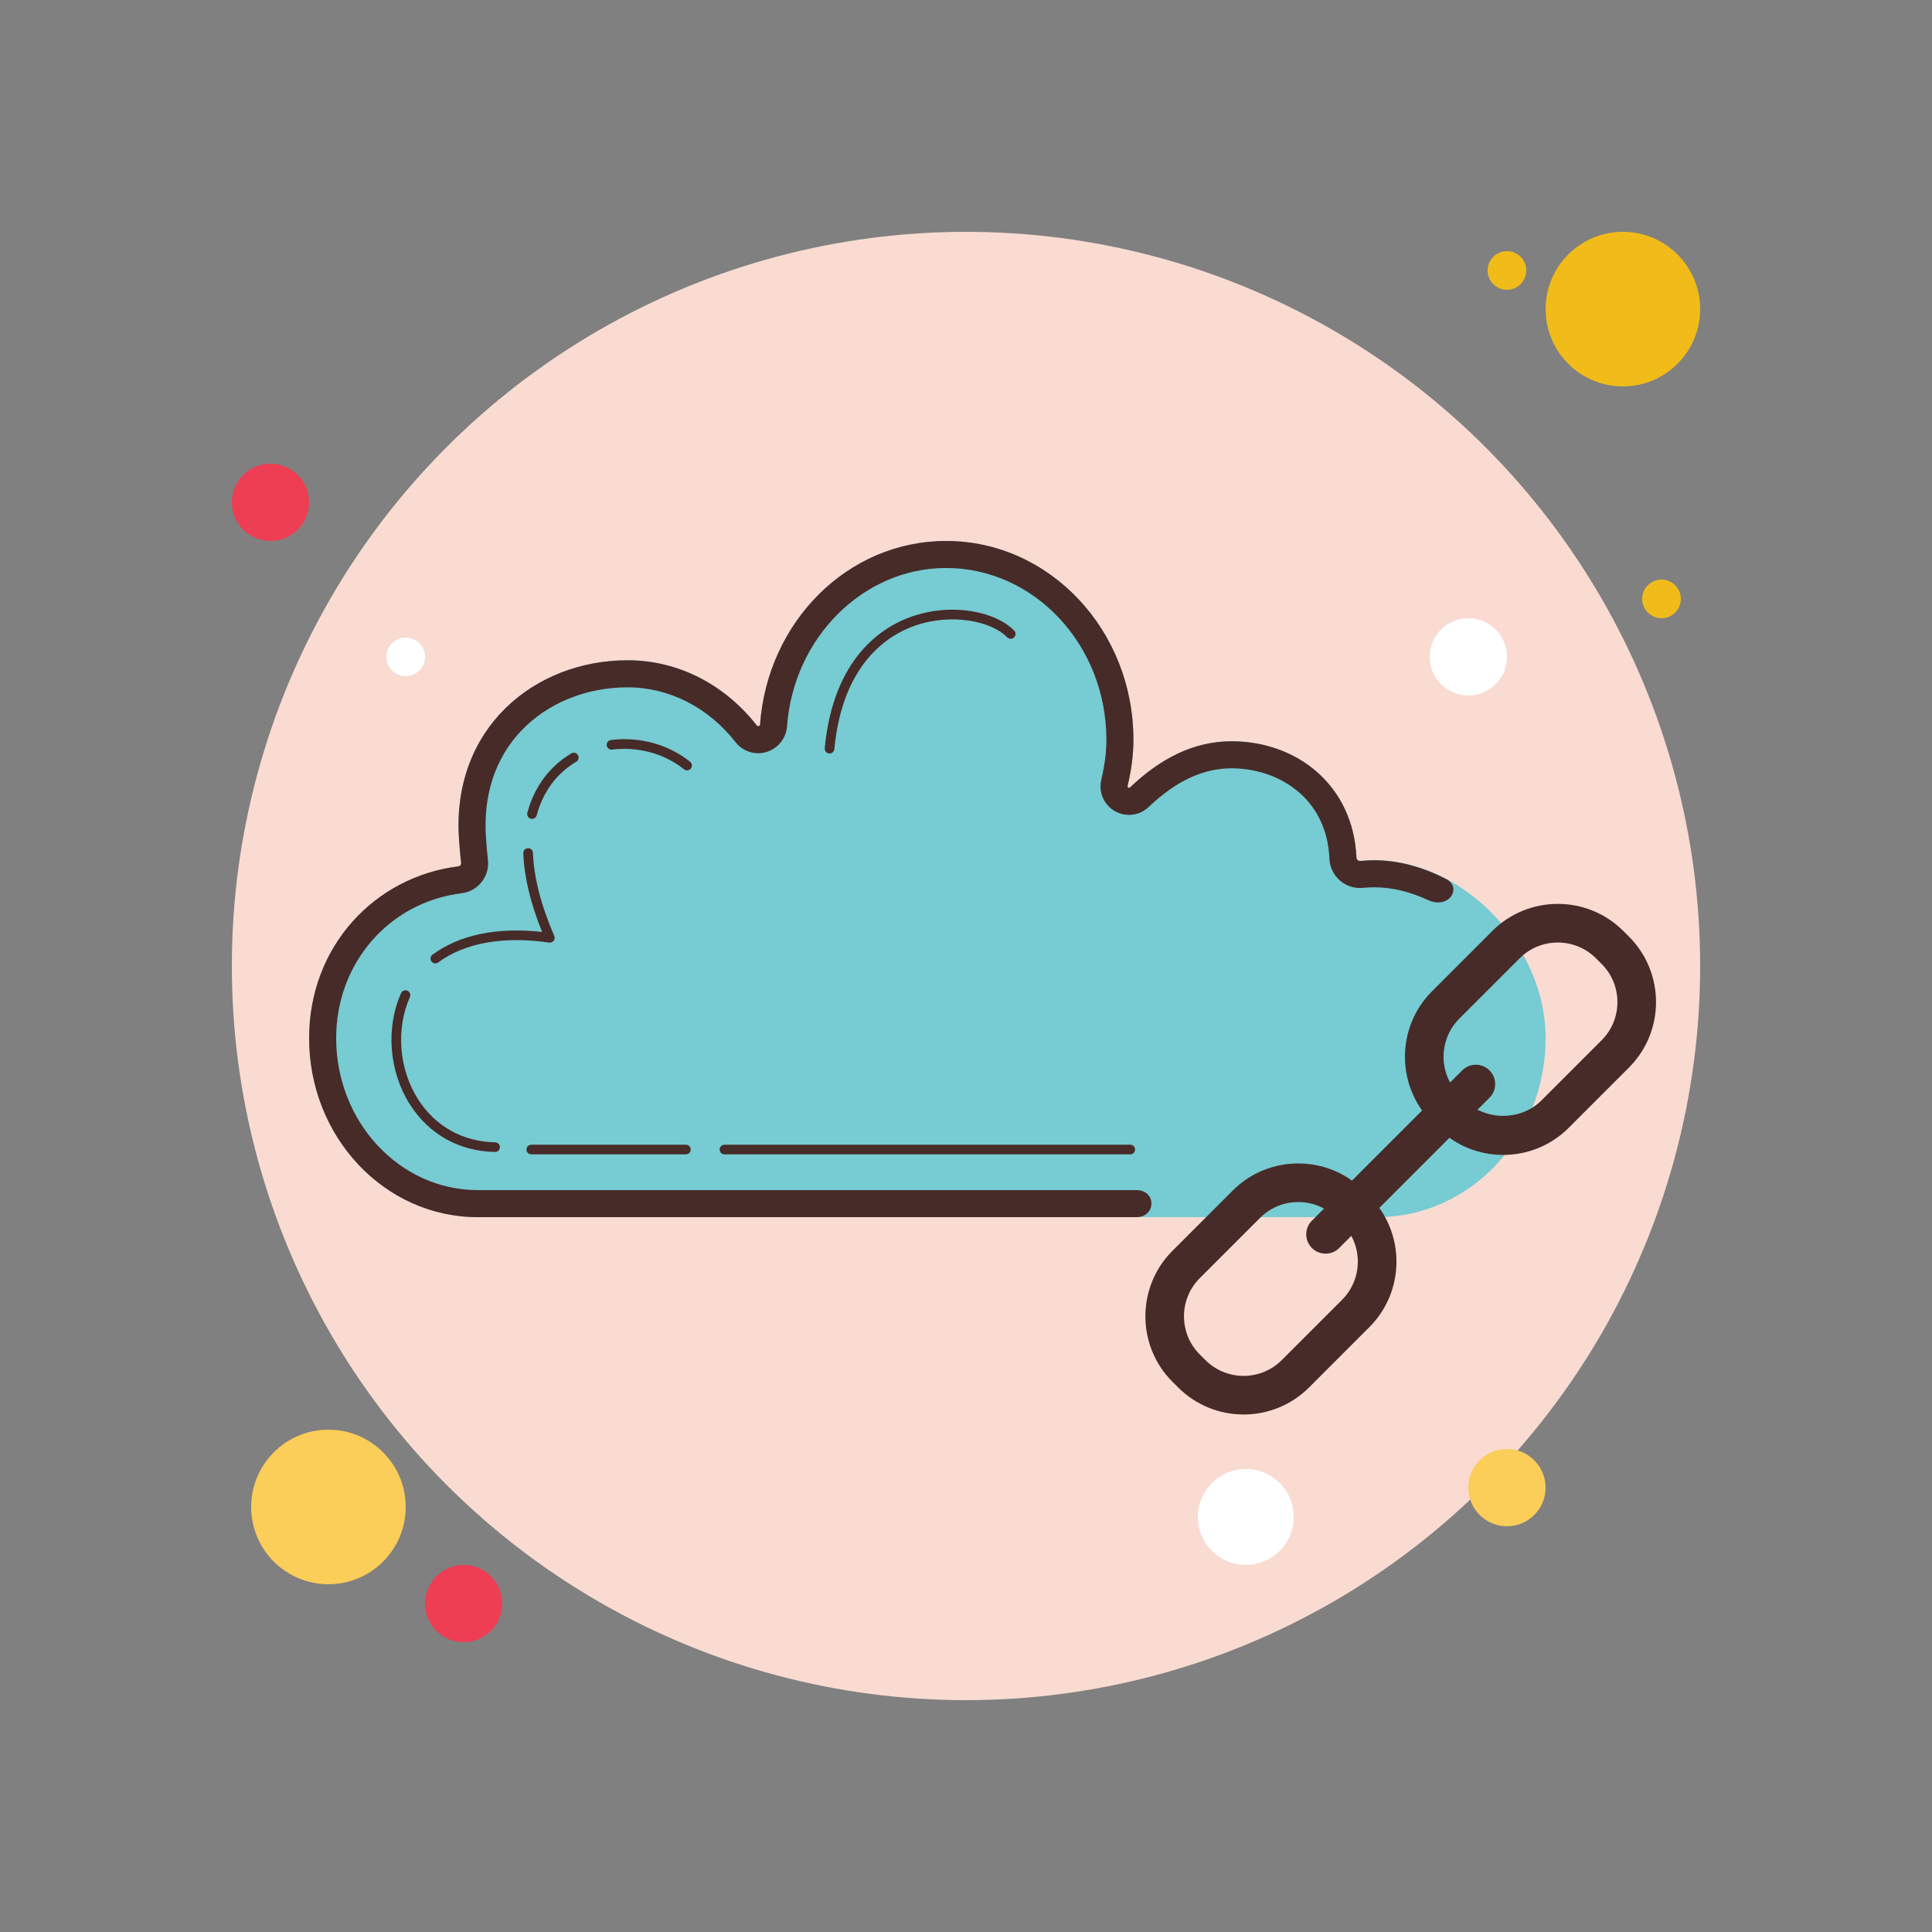 ﻿<?xml version="1.0" encoding="utf-8"?>
<svg xmlns="http://www.w3.org/2000/svg" viewBox="0 0 100 100" width="500" height="500">
  <rect x="0" y="0" width="100" height="100" fill="#808080" stroke="none"/>
  <circle cx="78" cy="14" r="1" fill="#f1bc19" />
  <circle cx="50" cy="50" r="38" fill="#f9dbd2" />
  <circle cx="84" cy="16" r="4" fill="#f1bc19" />
  <circle cx="14" cy="26" r="2" fill="#ee3e54" />
  <circle cx="78" cy="77" r="2" fill="#fbcd59" />
  <circle cx="17" cy="78" r="4" fill="#fbcd59" />
  <circle cx="24" cy="83" r="2" fill="#ee3e54" />
  <circle cx="64.483" cy="78.517" r="2.483" fill="#fff" />
  <circle cx="21" cy="34" r="1" fill="#fff" />
  <circle cx="86" cy="31" r="1" fill="#f1bc19" />
  <circle cx="76" cy="34" r="2" fill="#fff" />
  <g>
    <path fill="#77cbd2" d="M24.727,63C19.907,63,16,58.852,16,53.735c0-4.744,3.39-8.353,7.721-8.89 c0.09-0.011,0.154-0.083,0.144-0.172c-0.045-0.375-0.084-0.898-0.107-1.233c-0.395-5.745,3.907-9.265,8.727-9.265 c2.7,0,5.087,1.326,6.686,3.373c0.055,0.071,0.162,0.039,0.169-0.05C39.726,32.19,43.87,28,48.97,28 c5.355,0,9.697,4.609,9.697,10.294c0,0.83-0.122,1.624-0.303,2.394c-0.017,0.074,0.07,0.119,0.126,0.066 c1.518-1.442,3.233-2.388,5.257-2.388c3.393,0,6.302,2.284,6.463,6.019c0.005,0.107,0.097,0.187,0.206,0.176 C75.271,44.07,80,48.688,80,53.735C80,58.852,76.093,63,71.273,63s-18.424,0-18.424,0S27.167,63,24.727,63z" />
    <path fill="#472b29" d="M42.938,39c-0.008,0-0.016,0-0.024-0.001c-0.138-0.013-0.238-0.135-0.226-0.272 c0.446-4.714,3.009-6.292,4.497-6.812c2.159-0.755,4.393-0.224,5.308,0.724c0.096,0.099,0.093,0.258-0.007,0.354 c-0.099,0.096-0.257,0.093-0.354-0.006c-0.789-0.817-2.841-1.28-4.782-0.6c-1.375,0.481-3.745,1.95-4.164,6.387 C43.174,38.903,43.065,39,42.938,39z" />
    <path fill="#472b29" d="M25.625,59.625c-0.001,0-0.003,0-0.005,0c-1.852-0.035-3.417-0.909-4.405-2.462 c-1.079-1.696-1.258-3.955-0.456-5.757c0.056-0.126,0.205-0.183,0.33-0.127c0.126,0.056,0.183,0.204,0.127,0.33 c-0.736,1.653-0.57,3.728,0.421,5.286c0.895,1.407,2.313,2.199,3.993,2.231c0.138,0.003,0.248,0.117,0.245,0.255 C25.873,59.516,25.761,59.625,25.625,59.625z" />
    <path fill="#472b29" d="M22.534,49.865c-0.076,0-0.152-0.035-0.201-0.101c-0.082-0.111-0.059-0.268,0.053-0.35 c1.395-1.031,3.347-1.436,5.674-1.176c-0.597-1.465-0.925-2.833-0.976-4.073c-0.005-0.138,0.102-0.254,0.24-0.26 c0.146-0.01,0.254,0.102,0.26,0.24c0.052,1.29,0.424,2.736,1.104,4.296c0.037,0.083,0.025,0.179-0.03,0.251 s-0.146,0.108-0.234,0.096c-2.382-0.344-4.367,0.012-5.74,1.027C22.638,49.849,22.586,49.865,22.534,49.865z" />
    <path fill="#472b29" d="M27.537,42.385c-0.021,0-0.043-0.003-0.064-0.008c-0.133-0.036-0.213-0.173-0.177-0.306 c0.357-1.341,1.145-2.405,2.278-3.077c0.118-0.07,0.272-0.031,0.342,0.088c0.071,0.119,0.031,0.272-0.087,0.343 c-1.018,0.604-1.727,1.564-2.049,2.776C27.749,42.311,27.648,42.385,27.537,42.385z" />
    <path fill="#472b29" d="M35.563,39.875c-0.055,0-0.11-0.018-0.156-0.055c-1.02-0.815-2.377-1.186-3.723-1.022 c-0.141,0.018-0.262-0.08-0.279-0.218c-0.017-0.137,0.081-0.262,0.217-0.279c1.48-0.183,2.974,0.229,4.097,1.127 c0.108,0.086,0.125,0.244,0.039,0.352C35.708,39.843,35.636,39.875,35.563,39.875z" />
    <path fill="#472b29" d="M64.368,73.214c-1.228,0-2.456-0.467-3.39-1.402l-0.291-0.29c-1.87-1.87-1.87-4.912,0-6.781 l3.119-3.119c1.87-1.87,4.912-1.869,6.781,0l0.291,0.29c1.87,1.87,1.87,4.912,0,6.781l-3.119,3.119 C66.824,72.747,65.596,73.214,64.368,73.214z M67.197,62.218c-0.747,0-1.449,0.291-1.977,0.819l-3.119,3.119 c-0.528,0.528-0.818,1.23-0.818,1.976c0,0.747,0.291,1.448,0.818,1.976l0.291,0.29c1.09,1.09,2.863,1.09,3.953,0l3.119-3.119 c1.089-1.09,1.089-2.863,0-3.952l-0.291-0.29C68.645,62.509,67.943,62.218,67.197,62.218z" />
    <path fill="#472b29" d="M77.804,59.779c-1.228,0-2.456-0.467-3.391-1.402l-0.291-0.29c-1.87-1.87-1.87-4.912,0-6.781 l3.119-3.119c1.869-1.869,4.912-1.87,6.781,0l0.291,0.29c1.87,1.87,1.87,4.912,0,6.781l-3.119,3.119 C80.259,59.312,79.031,59.779,77.804,59.779z M80.631,48.785c-0.716,0-1.431,0.272-1.976,0.817l-3.119,3.119 c-1.089,1.09-1.089,2.863,0,3.952l0.291,0.29c1.056,1.057,2.897,1.056,3.953,0l3.119-3.119c0.528-0.528,0.818-1.23,0.818-1.976 c0-0.747-0.291-1.448-0.818-1.976l-0.291-0.29C82.063,49.057,81.347,48.785,80.631,48.785z" />
    <path fill="#472b29" d="M68.611,64.889c-0.256,0-0.512-0.098-0.707-0.293c-0.391-0.39-0.391-1.024,0-1.414l7.778-7.778 c0.391-0.391,1.023-0.391,1.414,0c0.391,0.39,0.391,1.024,0,1.414l-7.778,7.778C69.123,64.792,68.867,64.889,68.611,64.889z" />
    <path fill="#472b29" d="M57.001,40.37c-0.103,0.441-0.001,0.896,0.279,1.25c0.281,0.354,0.702,0.558,1.155,0.558 c0.381,0,0.743-0.145,1.019-0.408c1.418-1.348,2.823-2.003,4.293-2.003c2.342,0,4.926,1.464,5.064,4.68 c0.037,0.85,0.733,1.516,1.584,1.516l0.091-0.001l0.07-0.007c0.189-0.019,0.382-0.029,0.574-0.029 c0.954,0,1.89,0.246,2.768,0.654c1.117,0.519,1.792-0.657,0.951-1.085c-1.165-0.594-2.423-0.969-3.719-0.969 c-0.237,0-0.476,0.012-0.714,0.036c-0.007,0-0.014,0.001-0.021,0.001c-0.1,0-0.181-0.076-0.186-0.176 c-0.161-3.735-3.07-6.019-6.463-6.019c-2.024,0-3.739,0.946-5.257,2.388c-0.017,0.016-0.036,0.023-0.055,0.023 c-0.044,0-0.083-0.038-0.071-0.089c0.18-0.771,0.303-1.564,0.303-2.394C58.667,32.609,54.325,28,48.97,28 c-5.1,0-9.244,4.19-9.63,9.499c-0.004,0.055-0.047,0.088-0.092,0.088c-0.027,0-0.055-0.012-0.076-0.039 c-1.599-2.046-3.986-3.373-6.687-3.373c-4.82,0-9.122,3.52-8.727,9.265c0.023,0.334,0.063,0.858,0.107,1.232 c0.01,0.088-0.053,0.16-0.144,0.171C19.39,45.382,16,48.991,16,53.735C16,58.852,19.907,63,24.727,63c1.117,0,27.92,0,34.085,0 c1.035,0,1.059-1.4,0-1.4H24.727c-4.04,0-7.327-3.528-7.327-7.865c0-3.88,2.731-7.034,6.494-7.501 c0.852-0.105,1.462-0.88,1.361-1.727c-0.042-0.353-0.079-0.847-0.101-1.162c-0.149-2.174,0.469-4.071,1.789-5.484 c1.356-1.452,3.375-2.285,5.541-2.285c2.141,0,4.176,1.033,5.583,2.834c0.286,0.367,0.716,0.577,1.18,0.577 c0.778,0,1.432-0.609,1.489-1.387c0.334-4.599,3.951-8.201,8.234-8.201c4.575,0,8.297,3.99,8.297,8.894 C57.267,38.935,57.182,39.595,57.001,40.37z" />
    <path fill="#472b29" d="M35.5,59.75h-8c-0.138,0-0.25-0.112-0.25-0.25s0.112-0.25,0.25-0.25h8 c0.138,0,0.25,0.112,0.25,0.25S35.638,59.75,35.5,59.75z" />
    <path fill="#472b29" d="M58.5,59.75h-21c-0.138,0-0.25-0.112-0.25-0.25s0.112-0.25,0.25-0.25h21 c0.138,0,0.25,0.112,0.25,0.25S58.638,59.75,58.5,59.75z" />
  </g>
</svg>
